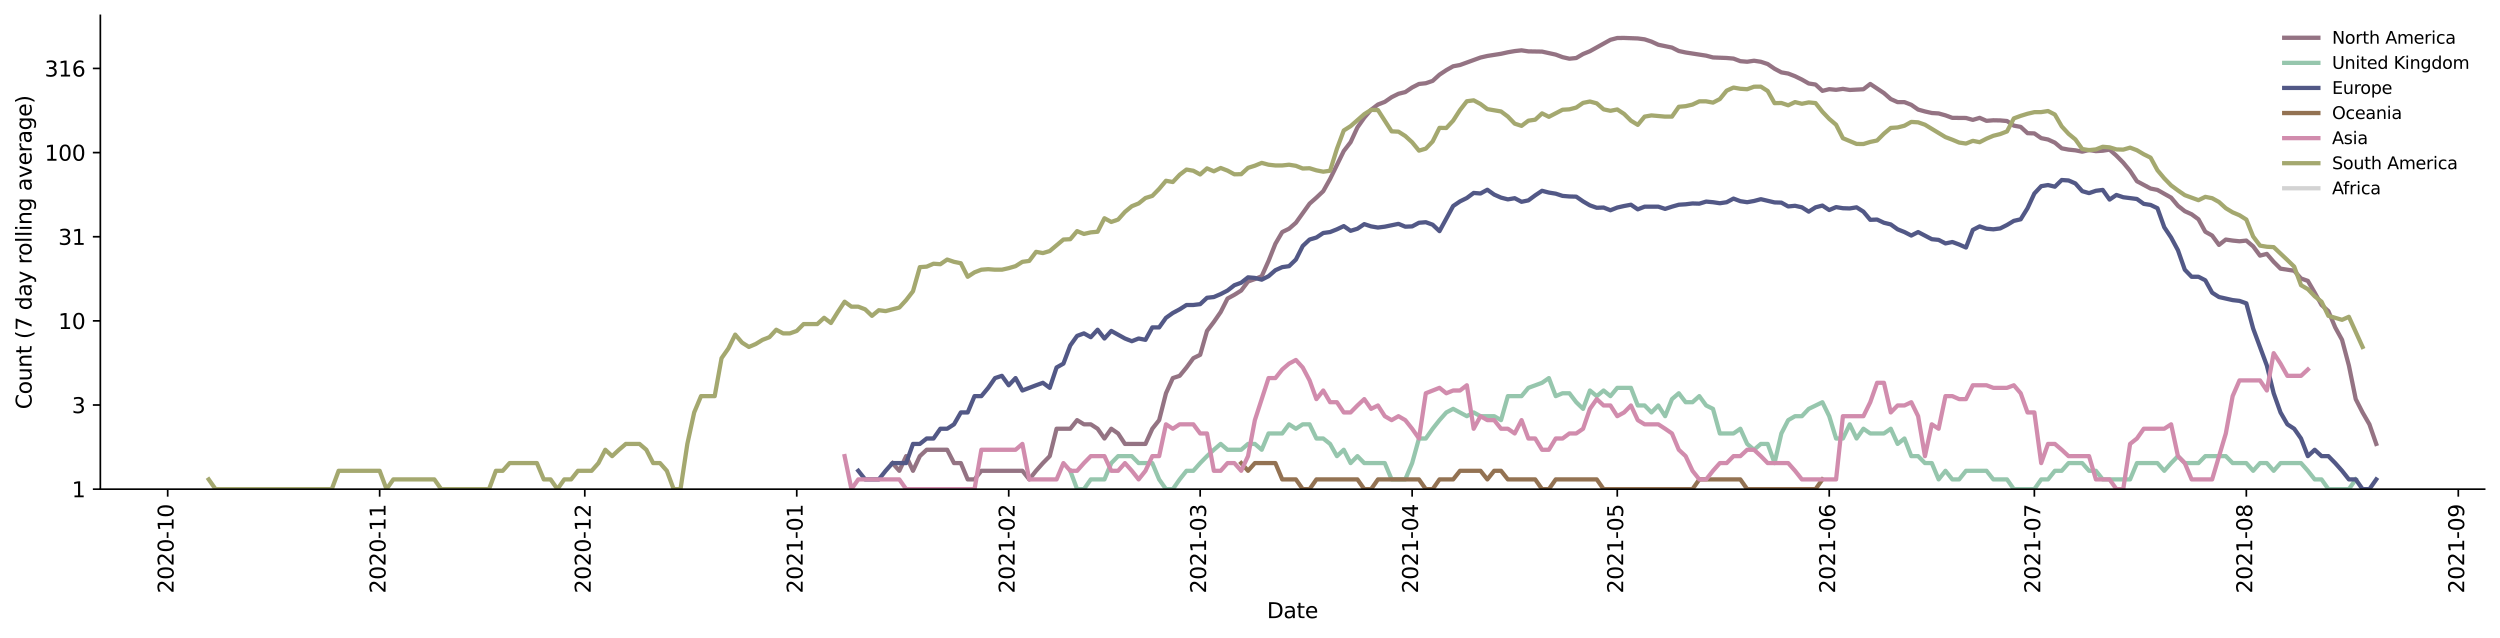 <?xml version="1.0" encoding="utf-8" standalone="no"?>
<!DOCTYPE svg PUBLIC "-//W3C//DTD SVG 1.1//EN"
  "http://www.w3.org/Graphics/SVG/1.1/DTD/svg11.dtd">
<svg height="298.621pt" version="1.1" viewBox="0 0 1170.166 298.621" width="1170.166pt" xmlns="http://www.w3.org/2000/svg" xmlns:xlink="http://www.w3.org/1999/xlink">
 <defs>
  <style type="text/css">*{stroke-linecap:butt;stroke-linejoin:round;}</style>
 </defs>
 <g id="figure_1">
  <g id="patch_1">
   <path d="M 0 298.621 
L 1170.166 298.621 
L 1170.166 0 
L 0 0 
z
" style="fill:#ffffff;"/>
  </g>
  <g id="axes_1">
   <g id="patch_2">
    <path d="M 46.966 228.96 
L 1162.966 228.96 
L 1162.966 7.2 
L 46.966 7.2 
z
" style="fill:#ffffff;"/>
   </g>
   <g id="matplotlib.axis_1">
    <g id="xtick_1">
     <g id="line2d_1">
      <defs>
       <path d="M 0 0 
L 0 3.5 
" id="m8dbf4f4d2e" style="stroke:#000000;stroke-width:0.8;"/>
      </defs>
      <g>
       <use style="stroke:#000000;stroke-width:0.8;" x="78.49" xlink:href="#m8dbf4f4d2e" y="228.96"/>
      </g>
     </g>
     <g id="text_1">
      <!-- 2020-10 -->
      <g transform="translate(81.25 277.743)rotate(-90)scale(0.1 -0.1)">
       <defs>
        <path d="M 1228 531 
L 3431 531 
L 3431 0 
L 469 0 
L 469 531 
Q 828 903 1448 1529 
Q 2069 2156 2228 2338 
Q 2531 2678 2651 2914 
Q 2772 3150 2772 3378 
Q 2772 3750 2511 3984 
Q 2250 4219 1831 4219 
Q 1534 4219 1204 4116 
Q 875 4013 500 3803 
L 500 4441 
Q 881 4594 1212 4672 
Q 1544 4750 1819 4750 
Q 2544 4750 2975 4387 
Q 3406 4025 3406 3419 
Q 3406 3131 3298 2873 
Q 3191 2616 2906 2266 
Q 2828 2175 2409 1742 
Q 1991 1309 1228 531 
z
" id="DejaVuSans-32" transform="scale(0.016)"/>
        <path d="M 2034 4250 
Q 1547 4250 1301 3770 
Q 1056 3291 1056 2328 
Q 1056 1369 1301 889 
Q 1547 409 2034 409 
Q 2525 409 2770 889 
Q 3016 1369 3016 2328 
Q 3016 3291 2770 3770 
Q 2525 4250 2034 4250 
z
M 2034 4750 
Q 2819 4750 3233 4129 
Q 3647 3509 3647 2328 
Q 3647 1150 3233 529 
Q 2819 -91 2034 -91 
Q 1250 -91 836 529 
Q 422 1150 422 2328 
Q 422 3509 836 4129 
Q 1250 4750 2034 4750 
z
" id="DejaVuSans-30" transform="scale(0.016)"/>
        <path d="M 313 2009 
L 1997 2009 
L 1997 1497 
L 313 1497 
L 313 2009 
z
" id="DejaVuSans-2d" transform="scale(0.016)"/>
        <path d="M 794 531 
L 1825 531 
L 1825 4091 
L 703 3866 
L 703 4441 
L 1819 4666 
L 2450 4666 
L 2450 531 
L 3481 531 
L 3481 0 
L 794 0 
L 794 531 
z
" id="DejaVuSans-31" transform="scale(0.016)"/>
       </defs>
       <use xlink:href="#DejaVuSans-32"/>
       <use x="63.623" xlink:href="#DejaVuSans-30"/>
       <use x="127.246" xlink:href="#DejaVuSans-32"/>
       <use x="190.869" xlink:href="#DejaVuSans-30"/>
       <use x="254.492" xlink:href="#DejaVuSans-2d"/>
       <use x="290.576" xlink:href="#DejaVuSans-31"/>
       <use x="354.199" xlink:href="#DejaVuSans-30"/>
      </g>
     </g>
    </g>
    <g id="xtick_2">
     <g id="line2d_2">
      <g>
       <use style="stroke:#000000;stroke-width:0.8;" x="177.704" xlink:href="#m8dbf4f4d2e" y="228.96"/>
      </g>
     </g>
     <g id="text_2">
      <!-- 2020-11 -->
      <g transform="translate(180.464 277.743)rotate(-90)scale(0.1 -0.1)">
       <use xlink:href="#DejaVuSans-32"/>
       <use x="63.623" xlink:href="#DejaVuSans-30"/>
       <use x="127.246" xlink:href="#DejaVuSans-32"/>
       <use x="190.869" xlink:href="#DejaVuSans-30"/>
       <use x="254.492" xlink:href="#DejaVuSans-2d"/>
       <use x="290.576" xlink:href="#DejaVuSans-31"/>
       <use x="354.199" xlink:href="#DejaVuSans-31"/>
      </g>
     </g>
    </g>
    <g id="xtick_3">
     <g id="line2d_3">
      <g>
       <use style="stroke:#000000;stroke-width:0.8;" x="273.718" xlink:href="#m8dbf4f4d2e" y="228.96"/>
      </g>
     </g>
     <g id="text_3">
      <!-- 2020-12 -->
      <g transform="translate(276.478 277.743)rotate(-90)scale(0.1 -0.1)">
       <use xlink:href="#DejaVuSans-32"/>
       <use x="63.623" xlink:href="#DejaVuSans-30"/>
       <use x="127.246" xlink:href="#DejaVuSans-32"/>
       <use x="190.869" xlink:href="#DejaVuSans-30"/>
       <use x="254.492" xlink:href="#DejaVuSans-2d"/>
       <use x="290.576" xlink:href="#DejaVuSans-31"/>
       <use x="354.199" xlink:href="#DejaVuSans-32"/>
      </g>
     </g>
    </g>
    <g id="xtick_4">
     <g id="line2d_4">
      <g>
       <use style="stroke:#000000;stroke-width:0.8;" x="372.932" xlink:href="#m8dbf4f4d2e" y="228.96"/>
      </g>
     </g>
     <g id="text_4">
      <!-- 2021-01 -->
      <g transform="translate(375.692 277.743)rotate(-90)scale(0.1 -0.1)">
       <use xlink:href="#DejaVuSans-32"/>
       <use x="63.623" xlink:href="#DejaVuSans-30"/>
       <use x="127.246" xlink:href="#DejaVuSans-32"/>
       <use x="190.869" xlink:href="#DejaVuSans-31"/>
       <use x="254.492" xlink:href="#DejaVuSans-2d"/>
       <use x="290.576" xlink:href="#DejaVuSans-30"/>
       <use x="354.199" xlink:href="#DejaVuSans-31"/>
      </g>
     </g>
    </g>
    <g id="xtick_5">
     <g id="line2d_5">
      <g>
       <use style="stroke:#000000;stroke-width:0.8;" x="472.147" xlink:href="#m8dbf4f4d2e" y="228.96"/>
      </g>
     </g>
     <g id="text_5">
      <!-- 2021-02 -->
      <g transform="translate(474.906 277.743)rotate(-90)scale(0.1 -0.1)">
       <use xlink:href="#DejaVuSans-32"/>
       <use x="63.623" xlink:href="#DejaVuSans-30"/>
       <use x="127.246" xlink:href="#DejaVuSans-32"/>
       <use x="190.869" xlink:href="#DejaVuSans-31"/>
       <use x="254.492" xlink:href="#DejaVuSans-2d"/>
       <use x="290.576" xlink:href="#DejaVuSans-30"/>
       <use x="354.199" xlink:href="#DejaVuSans-32"/>
      </g>
     </g>
    </g>
    <g id="xtick_6">
     <g id="line2d_6">
      <g>
       <use style="stroke:#000000;stroke-width:0.8;" x="561.759" xlink:href="#m8dbf4f4d2e" y="228.96"/>
      </g>
     </g>
     <g id="text_6">
      <!-- 2021-03 -->
      <g transform="translate(564.519 277.743)rotate(-90)scale(0.1 -0.1)">
       <defs>
        <path d="M 2597 2516 
Q 3050 2419 3304 2112 
Q 3559 1806 3559 1356 
Q 3559 666 3084 287 
Q 2609 -91 1734 -91 
Q 1441 -91 1130 -33 
Q 819 25 488 141 
L 488 750 
Q 750 597 1062 519 
Q 1375 441 1716 441 
Q 2309 441 2620 675 
Q 2931 909 2931 1356 
Q 2931 1769 2642 2001 
Q 2353 2234 1838 2234 
L 1294 2234 
L 1294 2753 
L 1863 2753 
Q 2328 2753 2575 2939 
Q 2822 3125 2822 3475 
Q 2822 3834 2567 4026 
Q 2313 4219 1838 4219 
Q 1578 4219 1281 4162 
Q 984 4106 628 3988 
L 628 4550 
Q 988 4650 1302 4700 
Q 1616 4750 1894 4750 
Q 2613 4750 3031 4423 
Q 3450 4097 3450 3541 
Q 3450 3153 3228 2886 
Q 3006 2619 2597 2516 
z
" id="DejaVuSans-33" transform="scale(0.016)"/>
       </defs>
       <use xlink:href="#DejaVuSans-32"/>
       <use x="63.623" xlink:href="#DejaVuSans-30"/>
       <use x="127.246" xlink:href="#DejaVuSans-32"/>
       <use x="190.869" xlink:href="#DejaVuSans-31"/>
       <use x="254.492" xlink:href="#DejaVuSans-2d"/>
       <use x="290.576" xlink:href="#DejaVuSans-30"/>
       <use x="354.199" xlink:href="#DejaVuSans-33"/>
      </g>
     </g>
    </g>
    <g id="xtick_7">
     <g id="line2d_7">
      <g>
       <use style="stroke:#000000;stroke-width:0.8;" x="660.974" xlink:href="#m8dbf4f4d2e" y="228.96"/>
      </g>
     </g>
     <g id="text_7">
      <!-- 2021-04 -->
      <g transform="translate(663.733 277.743)rotate(-90)scale(0.1 -0.1)">
       <defs>
        <path d="M 2419 4116 
L 825 1625 
L 2419 1625 
L 2419 4116 
z
M 2253 4666 
L 3047 4666 
L 3047 1625 
L 3713 1625 
L 3713 1100 
L 3047 1100 
L 3047 0 
L 2419 0 
L 2419 1100 
L 313 1100 
L 313 1709 
L 2253 4666 
z
" id="DejaVuSans-34" transform="scale(0.016)"/>
       </defs>
       <use xlink:href="#DejaVuSans-32"/>
       <use x="63.623" xlink:href="#DejaVuSans-30"/>
       <use x="127.246" xlink:href="#DejaVuSans-32"/>
       <use x="190.869" xlink:href="#DejaVuSans-31"/>
       <use x="254.492" xlink:href="#DejaVuSans-2d"/>
       <use x="290.576" xlink:href="#DejaVuSans-30"/>
       <use x="354.199" xlink:href="#DejaVuSans-34"/>
      </g>
     </g>
    </g>
    <g id="xtick_8">
     <g id="line2d_8">
      <g>
       <use style="stroke:#000000;stroke-width:0.8;" x="756.987" xlink:href="#m8dbf4f4d2e" y="228.96"/>
      </g>
     </g>
     <g id="text_8">
      <!-- 2021-05 -->
      <g transform="translate(759.747 277.743)rotate(-90)scale(0.1 -0.1)">
       <defs>
        <path d="M 691 4666 
L 3169 4666 
L 3169 4134 
L 1269 4134 
L 1269 2991 
Q 1406 3038 1543 3061 
Q 1681 3084 1819 3084 
Q 2600 3084 3056 2656 
Q 3513 2228 3513 1497 
Q 3513 744 3044 326 
Q 2575 -91 1722 -91 
Q 1428 -91 1123 -41 
Q 819 9 494 109 
L 494 744 
Q 775 591 1075 516 
Q 1375 441 1709 441 
Q 2250 441 2565 725 
Q 2881 1009 2881 1497 
Q 2881 1984 2565 2268 
Q 2250 2553 1709 2553 
Q 1456 2553 1204 2497 
Q 953 2441 691 2322 
L 691 4666 
z
" id="DejaVuSans-35" transform="scale(0.016)"/>
       </defs>
       <use xlink:href="#DejaVuSans-32"/>
       <use x="63.623" xlink:href="#DejaVuSans-30"/>
       <use x="127.246" xlink:href="#DejaVuSans-32"/>
       <use x="190.869" xlink:href="#DejaVuSans-31"/>
       <use x="254.492" xlink:href="#DejaVuSans-2d"/>
       <use x="290.576" xlink:href="#DejaVuSans-30"/>
       <use x="354.199" xlink:href="#DejaVuSans-35"/>
      </g>
     </g>
    </g>
    <g id="xtick_9">
     <g id="line2d_9">
      <g>
       <use style="stroke:#000000;stroke-width:0.8;" x="856.202" xlink:href="#m8dbf4f4d2e" y="228.96"/>
      </g>
     </g>
     <g id="text_9">
      <!-- 2021-06 -->
      <g transform="translate(858.961 277.743)rotate(-90)scale(0.1 -0.1)">
       <defs>
        <path d="M 2113 2584 
Q 1688 2584 1439 2293 
Q 1191 2003 1191 1497 
Q 1191 994 1439 701 
Q 1688 409 2113 409 
Q 2538 409 2786 701 
Q 3034 994 3034 1497 
Q 3034 2003 2786 2293 
Q 2538 2584 2113 2584 
z
M 3366 4563 
L 3366 3988 
Q 3128 4100 2886 4159 
Q 2644 4219 2406 4219 
Q 1781 4219 1451 3797 
Q 1122 3375 1075 2522 
Q 1259 2794 1537 2939 
Q 1816 3084 2150 3084 
Q 2853 3084 3261 2657 
Q 3669 2231 3669 1497 
Q 3669 778 3244 343 
Q 2819 -91 2113 -91 
Q 1303 -91 875 529 
Q 447 1150 447 2328 
Q 447 3434 972 4092 
Q 1497 4750 2381 4750 
Q 2619 4750 2861 4703 
Q 3103 4656 3366 4563 
z
" id="DejaVuSans-36" transform="scale(0.016)"/>
       </defs>
       <use xlink:href="#DejaVuSans-32"/>
       <use x="63.623" xlink:href="#DejaVuSans-30"/>
       <use x="127.246" xlink:href="#DejaVuSans-32"/>
       <use x="190.869" xlink:href="#DejaVuSans-31"/>
       <use x="254.492" xlink:href="#DejaVuSans-2d"/>
       <use x="290.576" xlink:href="#DejaVuSans-30"/>
       <use x="354.199" xlink:href="#DejaVuSans-36"/>
      </g>
     </g>
    </g>
    <g id="xtick_10">
     <g id="line2d_10">
      <g>
       <use style="stroke:#000000;stroke-width:0.8;" x="952.215" xlink:href="#m8dbf4f4d2e" y="228.96"/>
      </g>
     </g>
     <g id="text_10">
      <!-- 2021-07 -->
      <g transform="translate(954.975 277.743)rotate(-90)scale(0.1 -0.1)">
       <defs>
        <path d="M 525 4666 
L 3525 4666 
L 3525 4397 
L 1831 0 
L 1172 0 
L 2766 4134 
L 525 4134 
L 525 4666 
z
" id="DejaVuSans-37" transform="scale(0.016)"/>
       </defs>
       <use xlink:href="#DejaVuSans-32"/>
       <use x="63.623" xlink:href="#DejaVuSans-30"/>
       <use x="127.246" xlink:href="#DejaVuSans-32"/>
       <use x="190.869" xlink:href="#DejaVuSans-31"/>
       <use x="254.492" xlink:href="#DejaVuSans-2d"/>
       <use x="290.576" xlink:href="#DejaVuSans-30"/>
       <use x="354.199" xlink:href="#DejaVuSans-37"/>
      </g>
     </g>
    </g>
    <g id="xtick_11">
     <g id="line2d_11">
      <g>
       <use style="stroke:#000000;stroke-width:0.8;" x="1051.43" xlink:href="#m8dbf4f4d2e" y="228.96"/>
      </g>
     </g>
     <g id="text_11">
      <!-- 2021-08 -->
      <g transform="translate(1054.189 277.743)rotate(-90)scale(0.1 -0.1)">
       <defs>
        <path d="M 2034 2216 
Q 1584 2216 1326 1975 
Q 1069 1734 1069 1313 
Q 1069 891 1326 650 
Q 1584 409 2034 409 
Q 2484 409 2743 651 
Q 3003 894 3003 1313 
Q 3003 1734 2745 1975 
Q 2488 2216 2034 2216 
z
M 1403 2484 
Q 997 2584 770 2862 
Q 544 3141 544 3541 
Q 544 4100 942 4425 
Q 1341 4750 2034 4750 
Q 2731 4750 3128 4425 
Q 3525 4100 3525 3541 
Q 3525 3141 3298 2862 
Q 3072 2584 2669 2484 
Q 3125 2378 3379 2068 
Q 3634 1759 3634 1313 
Q 3634 634 3220 271 
Q 2806 -91 2034 -91 
Q 1263 -91 848 271 
Q 434 634 434 1313 
Q 434 1759 690 2068 
Q 947 2378 1403 2484 
z
M 1172 3481 
Q 1172 3119 1398 2916 
Q 1625 2713 2034 2713 
Q 2441 2713 2670 2916 
Q 2900 3119 2900 3481 
Q 2900 3844 2670 4047 
Q 2441 4250 2034 4250 
Q 1625 4250 1398 4047 
Q 1172 3844 1172 3481 
z
" id="DejaVuSans-38" transform="scale(0.016)"/>
       </defs>
       <use xlink:href="#DejaVuSans-32"/>
       <use x="63.623" xlink:href="#DejaVuSans-30"/>
       <use x="127.246" xlink:href="#DejaVuSans-32"/>
       <use x="190.869" xlink:href="#DejaVuSans-31"/>
       <use x="254.492" xlink:href="#DejaVuSans-2d"/>
       <use x="290.576" xlink:href="#DejaVuSans-30"/>
       <use x="354.199" xlink:href="#DejaVuSans-38"/>
      </g>
     </g>
    </g>
    <g id="xtick_12">
     <g id="line2d_12">
      <g>
       <use style="stroke:#000000;stroke-width:0.8;" x="1150.644" xlink:href="#m8dbf4f4d2e" y="228.96"/>
      </g>
     </g>
     <g id="text_12">
      <!-- 2021-09 -->
      <g transform="translate(1153.403 277.743)rotate(-90)scale(0.1 -0.1)">
       <defs>
        <path d="M 703 97 
L 703 672 
Q 941 559 1184 500 
Q 1428 441 1663 441 
Q 2288 441 2617 861 
Q 2947 1281 2994 2138 
Q 2813 1869 2534 1725 
Q 2256 1581 1919 1581 
Q 1219 1581 811 2004 
Q 403 2428 403 3163 
Q 403 3881 828 4315 
Q 1253 4750 1959 4750 
Q 2769 4750 3195 4129 
Q 3622 3509 3622 2328 
Q 3622 1225 3098 567 
Q 2575 -91 1691 -91 
Q 1453 -91 1209 -44 
Q 966 3 703 97 
z
M 1959 2075 
Q 2384 2075 2632 2365 
Q 2881 2656 2881 3163 
Q 2881 3666 2632 3958 
Q 2384 4250 1959 4250 
Q 1534 4250 1286 3958 
Q 1038 3666 1038 3163 
Q 1038 2656 1286 2365 
Q 1534 2075 1959 2075 
z
" id="DejaVuSans-39" transform="scale(0.016)"/>
       </defs>
       <use xlink:href="#DejaVuSans-32"/>
       <use x="63.623" xlink:href="#DejaVuSans-30"/>
       <use x="127.246" xlink:href="#DejaVuSans-32"/>
       <use x="190.869" xlink:href="#DejaVuSans-31"/>
       <use x="254.492" xlink:href="#DejaVuSans-2d"/>
       <use x="290.576" xlink:href="#DejaVuSans-30"/>
       <use x="354.199" xlink:href="#DejaVuSans-39"/>
      </g>
     </g>
    </g>
    <g id="text_13">
     <!-- Date -->
     <g transform="translate(593.015 289.341)scale(0.1 -0.1)">
      <defs>
       <path d="M 1259 4147 
L 1259 519 
L 2022 519 
Q 2988 519 3436 956 
Q 3884 1394 3884 2338 
Q 3884 3275 3436 3711 
Q 2988 4147 2022 4147 
L 1259 4147 
z
M 628 4666 
L 1925 4666 
Q 3281 4666 3915 4102 
Q 4550 3538 4550 2338 
Q 4550 1131 3912 565 
Q 3275 0 1925 0 
L 628 0 
L 628 4666 
z
" id="DejaVuSans-44" transform="scale(0.016)"/>
       <path d="M 2194 1759 
Q 1497 1759 1228 1600 
Q 959 1441 959 1056 
Q 959 750 1161 570 
Q 1363 391 1709 391 
Q 2188 391 2477 730 
Q 2766 1069 2766 1631 
L 2766 1759 
L 2194 1759 
z
M 3341 1997 
L 3341 0 
L 2766 0 
L 2766 531 
Q 2569 213 2275 61 
Q 1981 -91 1556 -91 
Q 1019 -91 701 211 
Q 384 513 384 1019 
Q 384 1609 779 1909 
Q 1175 2209 1959 2209 
L 2766 2209 
L 2766 2266 
Q 2766 2663 2505 2880 
Q 2244 3097 1772 3097 
Q 1472 3097 1187 3025 
Q 903 2953 641 2809 
L 641 3341 
Q 956 3463 1253 3523 
Q 1550 3584 1831 3584 
Q 2591 3584 2966 3190 
Q 3341 2797 3341 1997 
z
" id="DejaVuSans-61" transform="scale(0.016)"/>
       <path d="M 1172 4494 
L 1172 3500 
L 2356 3500 
L 2356 3053 
L 1172 3053 
L 1172 1153 
Q 1172 725 1289 603 
Q 1406 481 1766 481 
L 2356 481 
L 2356 0 
L 1766 0 
Q 1100 0 847 248 
Q 594 497 594 1153 
L 594 3053 
L 172 3053 
L 172 3500 
L 594 3500 
L 594 4494 
L 1172 4494 
z
" id="DejaVuSans-74" transform="scale(0.016)"/>
       <path d="M 3597 1894 
L 3597 1613 
L 953 1613 
Q 991 1019 1311 708 
Q 1631 397 2203 397 
Q 2534 397 2845 478 
Q 3156 559 3463 722 
L 3463 178 
Q 3153 47 2828 -22 
Q 2503 -91 2169 -91 
Q 1331 -91 842 396 
Q 353 884 353 1716 
Q 353 2575 817 3079 
Q 1281 3584 2069 3584 
Q 2775 3584 3186 3129 
Q 3597 2675 3597 1894 
z
M 3022 2063 
Q 3016 2534 2758 2815 
Q 2500 3097 2075 3097 
Q 1594 3097 1305 2825 
Q 1016 2553 972 2059 
L 3022 2063 
z
" id="DejaVuSans-65" transform="scale(0.016)"/>
      </defs>
      <use xlink:href="#DejaVuSans-44"/>
      <use x="77.002" xlink:href="#DejaVuSans-61"/>
      <use x="138.281" xlink:href="#DejaVuSans-74"/>
      <use x="177.49" xlink:href="#DejaVuSans-65"/>
     </g>
    </g>
   </g>
   <g id="matplotlib.axis_2">
    <g id="ytick_1">
     <g id="line2d_13">
      <defs>
       <path d="M 0 0 
L -3.5 0 
" id="m0523bec6e4" style="stroke:#000000;stroke-width:0.8;"/>
      </defs>
      <g>
       <use style="stroke:#000000;stroke-width:0.8;" x="46.966" xlink:href="#m0523bec6e4" y="228.96"/>
      </g>
     </g>
     <g id="text_14">
      <!-- 1 -->
      <g transform="translate(33.603 232.759)scale(0.1 -0.1)">
       <use xlink:href="#DejaVuSans-31"/>
      </g>
     </g>
    </g>
    <g id="ytick_2">
     <g id="line2d_14">
      <g>
       <use style="stroke:#000000;stroke-width:0.8;" x="46.966" xlink:href="#m0523bec6e4" y="189.575"/>
      </g>
     </g>
     <g id="text_15">
      <!-- 3 -->
      <g transform="translate(33.603 193.374)scale(0.1 -0.1)">
       <use xlink:href="#DejaVuSans-33"/>
      </g>
     </g>
    </g>
    <g id="ytick_3">
     <g id="line2d_15">
      <g>
       <use style="stroke:#000000;stroke-width:0.8;" x="46.966" xlink:href="#m0523bec6e4" y="150.191"/>
      </g>
     </g>
     <g id="text_16">
      <!-- 10 -->
      <g transform="translate(27.241 153.99)scale(0.1 -0.1)">
       <use xlink:href="#DejaVuSans-31"/>
       <use x="63.623" xlink:href="#DejaVuSans-30"/>
      </g>
     </g>
    </g>
    <g id="ytick_4">
     <g id="line2d_16">
      <g>
       <use style="stroke:#000000;stroke-width:0.8;" x="46.966" xlink:href="#m0523bec6e4" y="110.806"/>
      </g>
     </g>
     <g id="text_17">
      <!-- 31 -->
      <g transform="translate(27.241 114.605)scale(0.1 -0.1)">
       <use xlink:href="#DejaVuSans-33"/>
       <use x="63.623" xlink:href="#DejaVuSans-31"/>
      </g>
     </g>
    </g>
    <g id="ytick_5">
     <g id="line2d_17">
      <g>
       <use style="stroke:#000000;stroke-width:0.8;" x="46.966" xlink:href="#m0523bec6e4" y="71.421"/>
      </g>
     </g>
     <g id="text_18">
      <!-- 100 -->
      <g transform="translate(20.878 75.22)scale(0.1 -0.1)">
       <use xlink:href="#DejaVuSans-31"/>
       <use x="63.623" xlink:href="#DejaVuSans-30"/>
       <use x="127.246" xlink:href="#DejaVuSans-30"/>
      </g>
     </g>
    </g>
    <g id="ytick_6">
     <g id="line2d_18">
      <g>
       <use style="stroke:#000000;stroke-width:0.8;" x="46.966" xlink:href="#m0523bec6e4" y="32.036"/>
      </g>
     </g>
     <g id="text_19">
      <!-- 316 -->
      <g transform="translate(20.878 35.835)scale(0.1 -0.1)">
       <use xlink:href="#DejaVuSans-33"/>
       <use x="63.623" xlink:href="#DejaVuSans-31"/>
       <use x="127.246" xlink:href="#DejaVuSans-36"/>
      </g>
     </g>
    </g>
    <g id="text_20">
     <!-- Count (7 day rolling average) -->
     <g transform="translate(14.798 191.548)rotate(-90)scale(0.1 -0.1)">
      <defs>
       <path d="M 4122 4306 
L 4122 3641 
Q 3803 3938 3442 4084 
Q 3081 4231 2675 4231 
Q 1875 4231 1450 3742 
Q 1025 3253 1025 2328 
Q 1025 1406 1450 917 
Q 1875 428 2675 428 
Q 3081 428 3442 575 
Q 3803 722 4122 1019 
L 4122 359 
Q 3791 134 3420 21 
Q 3050 -91 2638 -91 
Q 1578 -91 968 557 
Q 359 1206 359 2328 
Q 359 3453 968 4101 
Q 1578 4750 2638 4750 
Q 3056 4750 3426 4639 
Q 3797 4528 4122 4306 
z
" id="DejaVuSans-43" transform="scale(0.016)"/>
       <path d="M 1959 3097 
Q 1497 3097 1228 2736 
Q 959 2375 959 1747 
Q 959 1119 1226 758 
Q 1494 397 1959 397 
Q 2419 397 2687 759 
Q 2956 1122 2956 1747 
Q 2956 2369 2687 2733 
Q 2419 3097 1959 3097 
z
M 1959 3584 
Q 2709 3584 3137 3096 
Q 3566 2609 3566 1747 
Q 3566 888 3137 398 
Q 2709 -91 1959 -91 
Q 1206 -91 779 398 
Q 353 888 353 1747 
Q 353 2609 779 3096 
Q 1206 3584 1959 3584 
z
" id="DejaVuSans-6f" transform="scale(0.016)"/>
       <path d="M 544 1381 
L 544 3500 
L 1119 3500 
L 1119 1403 
Q 1119 906 1312 657 
Q 1506 409 1894 409 
Q 2359 409 2629 706 
Q 2900 1003 2900 1516 
L 2900 3500 
L 3475 3500 
L 3475 0 
L 2900 0 
L 2900 538 
Q 2691 219 2414 64 
Q 2138 -91 1772 -91 
Q 1169 -91 856 284 
Q 544 659 544 1381 
z
M 1991 3584 
L 1991 3584 
z
" id="DejaVuSans-75" transform="scale(0.016)"/>
       <path d="M 3513 2113 
L 3513 0 
L 2938 0 
L 2938 2094 
Q 2938 2591 2744 2837 
Q 2550 3084 2163 3084 
Q 1697 3084 1428 2787 
Q 1159 2491 1159 1978 
L 1159 0 
L 581 0 
L 581 3500 
L 1159 3500 
L 1159 2956 
Q 1366 3272 1645 3428 
Q 1925 3584 2291 3584 
Q 2894 3584 3203 3211 
Q 3513 2838 3513 2113 
z
" id="DejaVuSans-6e" transform="scale(0.016)"/>
       <path id="DejaVuSans-20" transform="scale(0.016)"/>
       <path d="M 1984 4856 
Q 1566 4138 1362 3434 
Q 1159 2731 1159 2009 
Q 1159 1288 1364 580 
Q 1569 -128 1984 -844 
L 1484 -844 
Q 1016 -109 783 600 
Q 550 1309 550 2009 
Q 550 2706 781 3412 
Q 1013 4119 1484 4856 
L 1984 4856 
z
" id="DejaVuSans-28" transform="scale(0.016)"/>
       <path d="M 2906 2969 
L 2906 4863 
L 3481 4863 
L 3481 0 
L 2906 0 
L 2906 525 
Q 2725 213 2448 61 
Q 2172 -91 1784 -91 
Q 1150 -91 751 415 
Q 353 922 353 1747 
Q 353 2572 751 3078 
Q 1150 3584 1784 3584 
Q 2172 3584 2448 3432 
Q 2725 3281 2906 2969 
z
M 947 1747 
Q 947 1113 1208 752 
Q 1469 391 1925 391 
Q 2381 391 2643 752 
Q 2906 1113 2906 1747 
Q 2906 2381 2643 2742 
Q 2381 3103 1925 3103 
Q 1469 3103 1208 2742 
Q 947 2381 947 1747 
z
" id="DejaVuSans-64" transform="scale(0.016)"/>
       <path d="M 2059 -325 
Q 1816 -950 1584 -1140 
Q 1353 -1331 966 -1331 
L 506 -1331 
L 506 -850 
L 844 -850 
Q 1081 -850 1212 -737 
Q 1344 -625 1503 -206 
L 1606 56 
L 191 3500 
L 800 3500 
L 1894 763 
L 2988 3500 
L 3597 3500 
L 2059 -325 
z
" id="DejaVuSans-79" transform="scale(0.016)"/>
       <path d="M 2631 2963 
Q 2534 3019 2420 3045 
Q 2306 3072 2169 3072 
Q 1681 3072 1420 2755 
Q 1159 2438 1159 1844 
L 1159 0 
L 581 0 
L 581 3500 
L 1159 3500 
L 1159 2956 
Q 1341 3275 1631 3429 
Q 1922 3584 2338 3584 
Q 2397 3584 2469 3576 
Q 2541 3569 2628 3553 
L 2631 2963 
z
" id="DejaVuSans-72" transform="scale(0.016)"/>
       <path d="M 603 4863 
L 1178 4863 
L 1178 0 
L 603 0 
L 603 4863 
z
" id="DejaVuSans-6c" transform="scale(0.016)"/>
       <path d="M 603 3500 
L 1178 3500 
L 1178 0 
L 603 0 
L 603 3500 
z
M 603 4863 
L 1178 4863 
L 1178 4134 
L 603 4134 
L 603 4863 
z
" id="DejaVuSans-69" transform="scale(0.016)"/>
       <path d="M 2906 1791 
Q 2906 2416 2648 2759 
Q 2391 3103 1925 3103 
Q 1463 3103 1205 2759 
Q 947 2416 947 1791 
Q 947 1169 1205 825 
Q 1463 481 1925 481 
Q 2391 481 2648 825 
Q 2906 1169 2906 1791 
z
M 3481 434 
Q 3481 -459 3084 -895 
Q 2688 -1331 1869 -1331 
Q 1566 -1331 1297 -1286 
Q 1028 -1241 775 -1147 
L 775 -588 
Q 1028 -725 1275 -790 
Q 1522 -856 1778 -856 
Q 2344 -856 2625 -561 
Q 2906 -266 2906 331 
L 2906 616 
Q 2728 306 2450 153 
Q 2172 0 1784 0 
Q 1141 0 747 490 
Q 353 981 353 1791 
Q 353 2603 747 3093 
Q 1141 3584 1784 3584 
Q 2172 3584 2450 3431 
Q 2728 3278 2906 2969 
L 2906 3500 
L 3481 3500 
L 3481 434 
z
" id="DejaVuSans-67" transform="scale(0.016)"/>
       <path d="M 191 3500 
L 800 3500 
L 1894 563 
L 2988 3500 
L 3597 3500 
L 2284 0 
L 1503 0 
L 191 3500 
z
" id="DejaVuSans-76" transform="scale(0.016)"/>
       <path d="M 513 4856 
L 1013 4856 
Q 1481 4119 1714 3412 
Q 1947 2706 1947 2009 
Q 1947 1309 1714 600 
Q 1481 -109 1013 -844 
L 513 -844 
Q 928 -128 1133 580 
Q 1338 1288 1338 2009 
Q 1338 2731 1133 3434 
Q 928 4138 513 4856 
z
" id="DejaVuSans-29" transform="scale(0.016)"/>
      </defs>
      <use xlink:href="#DejaVuSans-43"/>
      <use x="69.824" xlink:href="#DejaVuSans-6f"/>
      <use x="131.006" xlink:href="#DejaVuSans-75"/>
      <use x="194.385" xlink:href="#DejaVuSans-6e"/>
      <use x="257.764" xlink:href="#DejaVuSans-74"/>
      <use x="296.973" xlink:href="#DejaVuSans-20"/>
      <use x="328.76" xlink:href="#DejaVuSans-28"/>
      <use x="367.773" xlink:href="#DejaVuSans-37"/>
      <use x="431.396" xlink:href="#DejaVuSans-20"/>
      <use x="463.184" xlink:href="#DejaVuSans-64"/>
      <use x="526.66" xlink:href="#DejaVuSans-61"/>
      <use x="587.939" xlink:href="#DejaVuSans-79"/>
      <use x="647.119" xlink:href="#DejaVuSans-20"/>
      <use x="678.906" xlink:href="#DejaVuSans-72"/>
      <use x="717.77" xlink:href="#DejaVuSans-6f"/>
      <use x="778.951" xlink:href="#DejaVuSans-6c"/>
      <use x="806.734" xlink:href="#DejaVuSans-6c"/>
      <use x="834.518" xlink:href="#DejaVuSans-69"/>
      <use x="862.301" xlink:href="#DejaVuSans-6e"/>
      <use x="925.68" xlink:href="#DejaVuSans-67"/>
      <use x="989.156" xlink:href="#DejaVuSans-20"/>
      <use x="1020.943" xlink:href="#DejaVuSans-61"/>
      <use x="1082.223" xlink:href="#DejaVuSans-76"/>
      <use x="1141.402" xlink:href="#DejaVuSans-65"/>
      <use x="1202.926" xlink:href="#DejaVuSans-72"/>
      <use x="1244.039" xlink:href="#DejaVuSans-61"/>
      <use x="1305.318" xlink:href="#DejaVuSans-67"/>
      <use x="1368.795" xlink:href="#DejaVuSans-65"/>
      <use x="1430.318" xlink:href="#DejaVuSans-29"/>
     </g>
    </g>
   </g>
   <g id="line2d_19">
    <path clip-path="url(#pece86435f6)" d="M 417.739 216.758 
L 420.939 220.363 
L 424.14 213.498 
L 427.34 220.363 
L 430.541 213.498 
L 433.741 210.521 
L 443.342 210.521 
L 446.543 216.758 
L 449.743 216.758 
L 452.944 224.392 
L 456.144 224.392 
L 459.345 220.363 
L 478.548 220.363 
L 481.748 224.392 
L 484.948 220.363 
L 488.149 216.758 
L 491.349 213.498 
L 494.55 200.68 
L 500.951 200.68 
L 504.151 196.651 
L 507.352 198.606 
L 510.552 198.606 
L 513.753 200.68 
L 516.953 205.248 
L 520.153 200.68 
L 523.354 202.888 
L 526.554 207.783 
L 536.156 207.783 
L 539.356 200.68 
L 542.557 196.651 
L 545.757 184.071 
L 548.958 176.968 
L 552.158 175.915 
L 555.359 172.001 
L 558.559 167.665 
L 561.759 166.074 
L 564.96 154.898 
L 568.16 150.683 
L 571.361 146.053 
L 574.561 139.744 
L 577.762 137.989 
L 580.962 135.996 
L 584.163 131.752 
L 587.363 130.63 
L 590.564 129.278 
L 593.764 122.125 
L 596.964 114.106 
L 600.165 108.615 
L 603.365 107.056 
L 606.566 104.265 
L 612.967 95.329 
L 616.167 92.5 
L 619.368 89.471 
L 622.568 83.762 
L 628.969 70.696 
L 632.17 66.555 
L 635.37 59.632 
L 638.57 55.069 
L 641.771 51.368 
L 644.971 48.928 
L 648.172 47.685 
L 651.372 45.486 
L 654.573 43.898 
L 657.773 43.098 
L 660.974 40.947 
L 664.174 39.302 
L 667.375 38.96 
L 670.575 37.862 
L 673.775 34.948 
L 676.976 32.827 
L 680.176 31.025 
L 683.377 30.43 
L 692.978 26.929 
L 696.179 26.192 
L 702.58 25.178 
L 705.78 24.465 
L 708.981 23.912 
L 712.181 23.56 
L 715.381 24.046 
L 721.782 24.156 
L 728.183 25.559 
L 731.384 26.757 
L 734.584 27.479 
L 737.785 27.156 
L 740.985 25.279 
L 744.186 23.973 
L 753.787 18.637 
L 756.987 17.791 
L 760.188 17.76 
L 766.589 17.995 
L 769.789 18.418 
L 772.99 19.472 
L 776.19 20.937 
L 782.591 22.27 
L 785.792 23.875 
L 788.992 24.564 
L 798.593 26.049 
L 801.794 26.889 
L 808.195 27.143 
L 811.395 27.425 
L 814.596 28.635 
L 817.796 28.902 
L 820.997 28.426 
L 824.197 28.916 
L 827.398 29.976 
L 830.598 32.169 
L 833.798 33.871 
L 836.999 34.43 
L 840.199 35.679 
L 843.4 37.244 
L 846.6 39.074 
L 849.801 39.571 
L 853.001 42.527 
L 856.202 41.738 
L 859.402 42.047 
L 862.603 41.594 
L 865.803 42.109 
L 872.204 41.779 
L 875.404 39.302 
L 881.805 43.571 
L 885.006 46.367 
L 888.206 47.807 
L 891.407 47.807 
L 894.607 49.055 
L 897.808 51.286 
L 901.008 52.166 
L 904.209 52.897 
L 907.409 53.097 
L 910.609 53.995 
L 913.81 55.16 
L 920.211 55.221 
L 923.411 56.115 
L 926.612 55.16 
L 929.812 56.555 
L 933.013 56.303 
L 936.213 56.366 
L 939.414 56.65 
L 942.614 58.811 
L 945.814 59.391 
L 949.015 62.333 
L 952.215 62.446 
L 955.416 64.659 
L 958.616 65.306 
L 961.817 66.768 
L 965.017 69.428 
L 968.218 70.032 
L 971.418 70.362 
L 974.619 70.984 
L 977.819 70.221 
L 981.02 70.744 
L 984.22 70.552 
L 987.42 70.032 
L 990.621 72.868 
L 993.821 76.129 
L 997.022 79.983 
L 1000.222 84.83 
L 1006.623 88.25 
L 1009.824 88.896 
L 1016.225 92.5 
L 1019.425 96.326 
L 1022.626 98.846 
L 1025.826 100.293 
L 1029.026 102.645 
L 1032.227 108.47 
L 1035.427 110.248 
L 1038.628 114.621 
L 1041.828 112.123 
L 1045.029 112.608 
L 1048.229 112.935 
L 1051.43 112.608 
L 1054.63 115.319 
L 1057.831 119.636 
L 1061.031 118.845 
L 1064.231 122.558 
L 1067.432 125.753 
L 1073.833 126.724 
L 1077.033 130.355 
L 1080.234 131.468 
L 1083.434 136.978 
L 1086.635 142.753 
L 1089.835 145.623 
L 1093.036 153.256 
L 1096.236 159.068 
L 1099.437 171.089 
L 1102.637 186.809 
L 1105.837 193.046 
L 1109.038 198.606 
L 1112.238 207.783 
L 1112.238 207.783 
" style="fill:none;stroke:#947383;stroke-linecap:square;stroke-width:2;"/>
   </g>
   <g id="line2d_20">
    <path clip-path="url(#pece86435f6)" d="M 500.951 220.363 
L 504.151 228.96 
L 507.352 228.96 
L 510.552 224.392 
L 516.953 224.392 
L 520.153 216.758 
L 523.354 213.498 
L 529.755 213.498 
L 532.955 216.758 
L 539.356 216.758 
L 542.557 224.392 
L 545.757 228.96 
L 548.958 228.96 
L 552.158 224.392 
L 555.359 220.363 
L 558.559 220.363 
L 561.759 216.758 
L 564.96 213.498 
L 568.16 210.521 
L 571.361 207.783 
L 574.561 210.521 
L 580.962 210.521 
L 584.163 207.783 
L 587.363 207.783 
L 590.564 210.521 
L 593.764 202.888 
L 600.165 202.888 
L 603.365 198.606 
L 606.566 200.68 
L 609.766 198.606 
L 612.967 198.606 
L 616.167 205.248 
L 619.368 205.248 
L 622.568 207.783 
L 625.769 213.498 
L 628.969 210.521 
L 632.17 216.758 
L 635.37 213.498 
L 638.57 216.758 
L 648.172 216.758 
L 651.372 224.392 
L 657.773 224.392 
L 660.974 216.758 
L 664.174 205.248 
L 667.375 205.248 
L 670.575 200.68 
L 673.775 196.651 
L 676.976 193.046 
L 680.176 191.377 
L 686.577 194.801 
L 689.778 193.046 
L 692.978 194.801 
L 699.379 194.801 
L 702.58 196.651 
L 705.78 185.413 
L 712.181 185.413 
L 715.381 181.536 
L 721.782 179.176 
L 724.983 176.968 
L 728.183 185.413 
L 731.384 184.071 
L 734.584 184.071 
L 737.785 188.265 
L 740.985 191.377 
L 744.186 182.78 
L 747.386 185.413 
L 750.587 182.78 
L 753.787 185.413 
L 756.987 181.536 
L 763.388 181.536 
L 766.589 189.786 
L 769.789 189.786 
L 772.99 193.046 
L 776.19 189.786 
L 779.391 194.801 
L 782.591 186.809 
L 785.792 184.071 
L 788.992 188.265 
L 792.192 188.265 
L 795.393 185.413 
L 798.593 189.786 
L 801.794 191.377 
L 804.994 202.888 
L 811.395 202.888 
L 814.596 200.68 
L 817.796 207.783 
L 820.997 210.521 
L 824.197 207.783 
L 827.398 207.783 
L 830.598 216.758 
L 833.798 202.888 
L 836.999 196.651 
L 840.199 194.801 
L 843.4 194.801 
L 846.6 191.377 
L 853.001 188.265 
L 856.202 194.801 
L 859.402 205.248 
L 862.603 205.248 
L 865.803 198.606 
L 869.003 205.248 
L 872.204 200.68 
L 875.404 202.888 
L 881.805 202.888 
L 885.006 200.68 
L 888.206 207.783 
L 891.407 205.248 
L 894.607 213.498 
L 897.808 213.498 
L 901.008 216.758 
L 904.209 216.758 
L 907.409 224.392 
L 910.609 220.363 
L 913.81 224.392 
L 917.01 224.392 
L 920.211 220.363 
L 929.812 220.363 
L 933.013 224.392 
L 939.414 224.392 
L 942.614 228.96 
L 952.215 228.96 
L 955.416 224.392 
L 958.616 224.392 
L 961.817 220.363 
L 965.017 220.363 
L 968.218 216.758 
L 974.619 216.758 
L 977.819 220.363 
L 981.02 220.363 
L 984.22 224.392 
L 997.022 224.392 
L 1000.222 216.758 
L 1009.824 216.758 
L 1013.024 220.363 
L 1016.225 216.758 
L 1019.425 213.498 
L 1022.626 216.758 
L 1029.026 216.758 
L 1032.227 213.498 
L 1041.828 213.498 
L 1045.029 216.758 
L 1051.43 216.758 
L 1054.63 220.363 
L 1057.831 216.758 
L 1061.031 216.758 
L 1064.231 220.363 
L 1067.432 216.758 
L 1077.033 216.758 
L 1080.234 220.363 
L 1083.434 224.392 
L 1086.635 224.392 
L 1089.835 228.96 
L 1099.437 228.96 
L 1102.637 224.392 
L 1102.637 224.392 
" style="fill:none;stroke:#96c6ad;stroke-linecap:square;stroke-width:2;"/>
   </g>
   <g id="line2d_21">
    <path clip-path="url(#pece86435f6)" d="M 401.736 220.363 
L 404.937 224.392 
L 411.338 224.392 
L 414.538 220.363 
L 417.739 216.758 
L 424.14 216.758 
L 427.34 207.783 
L 430.541 207.783 
L 433.741 205.248 
L 436.942 205.248 
L 440.142 200.68 
L 443.342 200.68 
L 446.543 198.606 
L 449.743 193.046 
L 452.944 193.046 
L 456.144 185.413 
L 459.345 185.413 
L 462.545 181.536 
L 465.746 176.968 
L 468.946 175.915 
L 472.147 180.336 
L 475.347 176.968 
L 478.548 182.78 
L 484.948 180.336 
L 488.149 179.176 
L 491.349 181.536 
L 494.55 172.001 
L 497.75 170.201 
L 500.951 161.701 
L 504.151 157.219 
L 507.352 156.039 
L 510.552 157.824 
L 513.753 154.342 
L 516.953 158.44 
L 520.153 154.898 
L 526.554 158.44 
L 529.755 159.708 
L 532.955 158.44 
L 536.156 159.068 
L 539.356 153.256 
L 542.557 153.256 
L 545.757 148.755 
L 548.958 146.489 
L 552.158 144.778 
L 555.359 142.753 
L 558.559 142.753 
L 561.759 142.362 
L 564.96 139.385 
L 568.16 139.031 
L 571.361 137.649 
L 574.561 135.996 
L 577.762 133.507 
L 580.962 132.327 
L 584.163 129.812 
L 587.363 130.083 
L 590.564 130.907 
L 593.764 129.278 
L 596.964 126.479 
L 600.165 125.043 
L 603.365 124.578 
L 606.566 121.486 
L 609.766 115.143 
L 612.967 112.123 
L 616.167 111.172 
L 619.368 109.053 
L 622.568 108.615 
L 625.769 107.335 
L 628.969 105.832 
L 632.17 108.04 
L 635.37 107.056 
L 638.57 104.909 
L 641.771 105.966 
L 644.971 106.507 
L 648.172 106.1 
L 654.573 104.779 
L 657.773 106.1 
L 660.974 105.966 
L 664.174 104.265 
L 667.375 104.011 
L 670.575 105.17 
L 673.775 108.183 
L 680.176 96.428 
L 683.377 94.264 
L 686.577 92.682 
L 689.778 90.309 
L 692.978 90.565 
L 696.179 88.815 
L 699.379 91.082 
L 702.58 92.5 
L 705.78 93.325 
L 708.981 92.773 
L 712.181 94.456 
L 715.381 93.791 
L 718.582 91.431 
L 721.782 89.306 
L 724.983 90.14 
L 728.183 90.651 
L 731.384 91.695 
L 734.584 91.961 
L 737.785 92.051 
L 740.985 94.264 
L 744.186 96.125 
L 747.386 97.25 
L 750.587 97.146 
L 753.787 98.413 
L 756.987 97.146 
L 760.188 96.428 
L 763.388 95.824 
L 766.589 97.985 
L 769.789 96.734 
L 776.19 96.734 
L 779.391 97.774 
L 782.591 96.734 
L 785.792 95.824 
L 788.992 95.625 
L 792.192 95.231 
L 795.393 95.329 
L 798.593 94.36 
L 801.794 94.648 
L 804.994 95.133 
L 808.195 94.648 
L 811.395 92.956 
L 814.596 94.169 
L 817.796 94.648 
L 820.997 94.074 
L 824.197 93.232 
L 830.598 94.744 
L 833.798 94.841 
L 836.999 96.631 
L 840.199 96.326 
L 843.4 97.042 
L 846.6 99.065 
L 849.801 97.042 
L 853.001 96.225 
L 856.202 98.306 
L 859.402 96.939 
L 862.603 97.458 
L 865.803 97.563 
L 869.003 97.042 
L 872.204 99.065 
L 875.404 102.889 
L 878.605 102.767 
L 881.805 104.265 
L 885.006 105.04 
L 888.206 107.335 
L 891.407 108.615 
L 894.607 110.248 
L 897.808 108.615 
L 904.209 111.962 
L 907.409 112.284 
L 910.609 113.937 
L 913.81 113.266 
L 917.01 114.448 
L 920.211 115.852 
L 923.411 107.615 
L 926.612 105.966 
L 929.812 107.056 
L 933.013 107.335 
L 936.213 106.918 
L 939.414 105.302 
L 942.614 103.383 
L 945.814 102.645 
L 949.015 97.458 
L 952.215 90.565 
L 955.416 87.149 
L 958.616 86.612 
L 961.817 87.382 
L 965.017 84.257 
L 968.218 84.471 
L 971.418 85.858 
L 974.619 89.471 
L 977.819 90.394 
L 981.02 89.306 
L 984.22 88.896 
L 987.42 93.417 
L 990.621 91.256 
L 993.821 92.32 
L 1000.222 93.14 
L 1003.423 95.427 
L 1006.623 95.924 
L 1009.824 97.458 
L 1013.024 106.371 
L 1016.225 111.172 
L 1019.425 117.129 
L 1022.626 126.235 
L 1025.826 129.544 
L 1029.026 129.544 
L 1032.227 131.186 
L 1035.427 136.978 
L 1038.628 139.031 
L 1045.029 140.472 
L 1048.229 140.841 
L 1051.43 141.975 
L 1054.63 153.795 
L 1061.031 171.089 
L 1064.231 184.071 
L 1067.432 193.046 
L 1070.632 198.606 
L 1073.833 200.68 
L 1077.033 205.248 
L 1080.234 213.498 
L 1083.434 210.521 
L 1086.635 213.498 
L 1089.835 213.498 
L 1093.036 216.758 
L 1096.236 220.363 
L 1099.437 224.392 
L 1102.637 224.392 
L 1105.837 228.96 
L 1109.038 228.96 
L 1112.238 224.392 
L 1112.238 224.392 
" style="fill:none;stroke:#525886;stroke-linecap:square;stroke-width:2;"/>
   </g>
   <g id="line2d_22">
    <path clip-path="url(#pece86435f6)" d="M 580.962 216.758 
L 584.163 220.363 
L 587.363 216.758 
L 590.564 216.758 
L 593.764 216.758 
L 596.964 216.758 
L 600.165 224.392 
L 603.365 224.392 
L 606.566 224.392 
L 609.766 228.96 
L 612.967 228.96 
L 616.167 224.392 
L 619.368 224.392 
L 622.568 224.392 
L 625.769 224.392 
L 628.969 224.392 
L 632.17 224.392 
L 635.37 224.392 
L 638.57 228.96 
L 641.771 228.96 
L 644.971 224.392 
L 648.172 224.392 
L 651.372 224.392 
L 654.573 224.392 
L 657.773 224.392 
L 660.974 224.392 
L 664.174 224.392 
L 667.375 228.96 
L 670.575 228.96 
L 673.775 224.392 
L 676.976 224.392 
L 680.176 224.392 
L 683.377 220.363 
L 686.577 220.363 
L 689.778 220.363 
L 692.978 220.363 
L 696.179 224.392 
L 699.379 220.363 
L 702.58 220.363 
L 705.78 224.392 
L 708.981 224.392 
L 712.181 224.392 
L 715.381 224.392 
L 718.582 224.392 
L 721.782 228.96 
L 724.983 228.96 
L 728.183 224.392 
L 731.384 224.392 
L 734.584 224.392 
L 737.785 224.392 
L 740.985 224.392 
L 744.186 224.392 
L 747.386 224.392 
L 750.587 228.96 
L 753.787 228.96 
L 756.987 228.96 
L 760.188 228.96 
L 763.388 228.96 
L 766.589 228.96 
L 769.789 228.96 
L 772.99 228.96 
L 776.19 228.96 
L 779.391 228.96 
L 782.591 228.96 
L 785.792 228.96 
L 788.992 228.96 
L 792.192 228.96 
L 795.393 224.392 
L 798.593 224.392 
L 801.794 224.392 
L 804.994 224.392 
L 808.195 224.392 
L 811.395 224.392 
L 814.596 224.392 
L 817.796 228.96 
L 820.997 228.96 
L 824.197 228.96 
L 827.398 228.96 
L 830.598 228.96 
L 833.798 228.96 
L 836.999 228.96 
L 840.199 228.96 
L 843.4 228.96 
L 846.6 228.96 
L 849.801 228.96 
L 853.001 224.392 
" style="fill:none;stroke:#937252;stroke-linecap:square;stroke-width:2;"/>
   </g>
   <g id="line2d_23">
    <path clip-path="url(#pece86435f6)" d="M 395.336 213.498 
L 398.536 228.96 
L 401.736 224.392 
L 420.939 224.392 
L 424.14 228.96 
L 456.144 228.96 
L 459.345 210.521 
L 475.347 210.521 
L 478.548 207.783 
L 481.748 224.392 
L 494.55 224.392 
L 497.75 216.758 
L 500.951 220.363 
L 504.151 220.363 
L 507.352 216.758 
L 510.552 213.498 
L 516.953 213.498 
L 520.153 220.363 
L 523.354 220.363 
L 526.554 216.758 
L 529.755 220.363 
L 532.955 224.392 
L 536.156 220.363 
L 539.356 213.498 
L 542.557 213.498 
L 545.757 198.606 
L 548.958 200.68 
L 552.158 198.606 
L 558.559 198.606 
L 561.759 202.888 
L 564.96 202.888 
L 568.16 220.363 
L 571.361 220.363 
L 574.561 216.758 
L 577.762 216.758 
L 580.962 220.363 
L 584.163 213.498 
L 587.363 196.651 
L 593.764 176.968 
L 596.964 176.968 
L 600.165 172.939 
L 603.365 170.201 
L 606.566 168.49 
L 609.766 172.001 
L 612.967 178.054 
L 616.167 186.809 
L 619.368 182.78 
L 622.568 188.265 
L 625.769 188.265 
L 628.969 193.046 
L 632.17 193.046 
L 635.37 189.786 
L 638.57 186.809 
L 641.771 191.377 
L 644.971 189.786 
L 648.172 194.801 
L 651.372 196.651 
L 654.573 194.801 
L 657.773 196.651 
L 660.974 200.68 
L 664.174 205.248 
L 667.375 184.071 
L 673.775 181.536 
L 676.976 184.071 
L 680.176 182.78 
L 683.377 182.78 
L 686.577 180.336 
L 689.778 200.68 
L 692.978 194.801 
L 696.179 196.651 
L 699.379 196.651 
L 702.58 200.68 
L 705.78 200.68 
L 708.981 202.888 
L 712.181 196.651 
L 715.381 205.248 
L 718.582 205.248 
L 721.782 210.521 
L 724.983 210.521 
L 728.183 205.248 
L 731.384 205.248 
L 734.584 202.888 
L 737.785 202.888 
L 740.985 200.68 
L 744.186 191.377 
L 747.386 186.809 
L 750.587 189.786 
L 753.787 189.786 
L 756.987 194.801 
L 760.188 193.046 
L 763.388 189.786 
L 766.589 196.651 
L 769.789 198.606 
L 776.19 198.606 
L 779.391 200.68 
L 782.591 202.888 
L 785.792 210.521 
L 788.992 213.498 
L 792.192 220.363 
L 795.393 224.392 
L 798.593 224.392 
L 801.794 220.363 
L 804.994 216.758 
L 808.195 216.758 
L 811.395 213.498 
L 814.596 213.498 
L 817.796 210.521 
L 820.997 210.521 
L 824.197 213.498 
L 827.398 216.758 
L 836.999 216.758 
L 840.199 220.363 
L 843.4 224.392 
L 859.402 224.392 
L 862.603 194.801 
L 872.204 194.801 
L 875.404 188.265 
L 878.605 179.176 
L 881.805 179.176 
L 885.006 193.046 
L 888.206 189.786 
L 891.407 189.786 
L 894.607 188.265 
L 897.808 194.801 
L 901.008 213.498 
L 904.209 198.606 
L 907.409 200.68 
L 910.609 185.413 
L 913.81 185.413 
L 917.01 186.809 
L 920.211 186.809 
L 923.411 180.336 
L 929.812 180.336 
L 933.013 181.536 
L 939.414 181.536 
L 942.614 180.336 
L 945.814 184.071 
L 949.015 193.046 
L 952.215 193.046 
L 955.416 216.758 
L 958.616 207.783 
L 961.817 207.783 
L 965.017 210.521 
L 968.218 213.498 
L 977.819 213.498 
L 981.02 224.392 
L 987.42 224.392 
L 990.621 228.96 
L 993.821 228.96 
L 997.022 207.783 
L 1000.222 205.248 
L 1003.423 200.68 
L 1013.024 200.68 
L 1016.225 198.606 
L 1019.425 213.498 
L 1022.626 216.758 
L 1025.826 224.392 
L 1035.427 224.392 
L 1041.828 202.888 
L 1045.029 185.413 
L 1048.229 178.054 
L 1057.831 178.054 
L 1061.031 182.78 
L 1064.231 165.305 
L 1067.432 170.201 
L 1070.632 175.915 
L 1077.033 175.915 
L 1080.234 172.939 
L 1080.234 172.939 
" style="fill:none;stroke:#d18cad;stroke-linecap:square;stroke-width:2;"/>
   </g>
   <g id="line2d_24">
    <path clip-path="url(#pece86435f6)" d="M 97.693 224.392 
L 100.893 228.96 
L 155.301 228.96 
L 158.502 220.363 
L 177.704 220.363 
L 180.905 228.96 
L 184.105 224.392 
L 203.308 224.392 
L 206.508 228.96 
L 228.912 228.96 
L 232.112 220.363 
L 235.313 220.363 
L 238.513 216.758 
L 251.315 216.758 
L 254.515 224.392 
L 257.716 224.392 
L 260.916 228.96 
L 264.117 224.392 
L 267.317 224.392 
L 270.518 220.363 
L 276.919 220.363 
L 280.119 216.758 
L 283.32 210.521 
L 286.52 213.498 
L 289.72 210.521 
L 292.921 207.783 
L 299.322 207.783 
L 302.522 210.521 
L 305.723 216.758 
L 308.923 216.758 
L 312.124 220.363 
L 315.324 228.96 
L 318.525 228.96 
L 321.725 207.783 
L 324.925 193.046 
L 328.126 185.413 
L 334.527 185.413 
L 337.727 167.665 
L 340.928 163.097 
L 344.128 156.624 
L 347.329 160.359 
L 350.529 162.392 
L 353.73 161.024 
L 356.93 159.068 
L 360.131 157.824 
L 363.331 154.342 
L 366.531 156.039 
L 369.732 156.039 
L 372.932 154.898 
L 376.133 151.689 
L 382.534 151.689 
L 385.734 148.755 
L 388.935 151.182 
L 392.135 146.053 
L 395.336 141.215 
L 398.536 143.549 
L 401.736 143.549 
L 404.937 144.778 
L 408.137 147.83 
L 411.338 145.198 
L 414.538 145.623 
L 420.939 143.953 
L 424.14 140.472 
L 427.34 136.32 
L 430.541 125.043 
L 433.741 124.809 
L 436.942 123.441 
L 440.142 123.665 
L 443.342 121.486 
L 446.543 122.558 
L 449.743 123.218 
L 452.944 129.544 
L 456.144 127.47 
L 459.345 126.235 
L 462.545 125.993 
L 465.746 126.235 
L 468.946 126.235 
L 472.147 125.515 
L 475.347 124.578 
L 478.548 122.558 
L 481.748 122.125 
L 484.948 117.881 
L 488.149 118.456 
L 491.349 117.503 
L 497.75 112.123 
L 500.951 111.962 
L 504.151 108.183 
L 507.352 109.496 
L 510.552 108.76 
L 513.753 108.47 
L 516.953 102.161 
L 520.153 103.884 
L 523.354 102.767 
L 526.554 99.174 
L 529.755 96.529 
L 532.955 95.231 
L 536.156 92.682 
L 539.356 91.695 
L 542.557 88.411 
L 545.757 84.614 
L 548.958 85.194 
L 552.158 81.788 
L 555.359 79.361 
L 558.559 79.921 
L 561.759 81.656 
L 564.96 78.811 
L 568.16 80.172 
L 571.361 78.63 
L 574.561 79.858 
L 577.762 81.59 
L 580.962 81.524 
L 584.163 78.569 
L 587.363 77.56 
L 590.564 76.241 
L 593.764 77.096 
L 596.964 77.444 
L 600.165 77.444 
L 603.365 77.096 
L 606.566 77.619 
L 609.766 78.872 
L 612.967 78.75 
L 616.167 79.733 
L 619.368 80.362 
L 622.568 79.921 
L 625.769 69.659 
L 628.969 61.082 
L 632.17 59.049 
L 638.57 53.442 
L 641.771 51.422 
L 644.971 51.531 
L 651.372 61.482 
L 654.573 61.629 
L 657.773 63.67 
L 660.974 66.597 
L 664.174 70.505 
L 667.375 69.566 
L 670.575 66.218 
L 673.775 59.841 
L 676.976 59.911 
L 680.176 56.46 
L 683.377 51.504 
L 686.577 47.393 
L 689.778 46.96 
L 692.978 48.676 
L 696.179 51.07 
L 702.58 52.166 
L 705.78 54.558 
L 708.981 57.878 
L 712.181 58.913 
L 715.381 56.492 
L 718.582 56.021 
L 721.782 53.068 
L 724.983 54.677 
L 731.384 51.368 
L 734.584 51.178 
L 737.785 50.35 
L 740.985 48.152 
L 744.186 47.514 
L 747.386 48.375 
L 750.587 51.178 
L 753.787 51.861 
L 756.987 51.232 
L 760.188 53.326 
L 763.388 56.492 
L 766.589 58.442 
L 769.789 54.587 
L 772.99 54.024 
L 779.391 54.587 
L 782.591 54.587 
L 785.792 49.982 
L 788.992 49.696 
L 792.192 48.953 
L 795.393 47.441 
L 798.593 47.441 
L 801.794 48.028 
L 804.994 46.367 
L 808.195 42.422 
L 811.395 40.987 
L 814.596 41.554 
L 817.796 41.758 
L 820.997 40.588 
L 824.197 40.548 
L 827.398 42.59 
L 830.598 48.276 
L 833.798 48.201 
L 836.999 49.284 
L 840.199 47.782 
L 843.4 48.575 
L 846.6 47.93 
L 849.801 48.251 
L 853.001 52.305 
L 856.202 55.649 
L 859.402 58.375 
L 862.603 64.699 
L 869.003 67.37 
L 872.204 67.413 
L 875.404 66.428 
L 878.605 65.759 
L 881.805 62.559 
L 885.006 59.876 
L 888.206 59.667 
L 891.407 58.845 
L 894.607 57.065 
L 897.808 57.258 
L 901.008 58.375 
L 910.609 64.181 
L 913.81 65.388 
L 917.01 66.725 
L 920.211 67.197 
L 923.411 65.925 
L 926.612 66.555 
L 929.812 64.9 
L 933.013 63.554 
L 936.213 62.748 
L 939.414 61.519 
L 942.614 55.404 
L 945.814 54.231 
L 949.015 53.24 
L 952.215 52.501 
L 955.416 52.473 
L 958.616 51.971 
L 961.817 53.615 
L 965.017 59.151 
L 968.218 62.634 
L 971.418 65.266 
L 974.619 69.752 
L 977.819 70.268 
L 981.02 69.939 
L 984.22 68.698 
L 987.42 68.97 
L 990.621 69.939 
L 993.821 70.032 
L 997.022 69.106 
L 1000.222 70.315 
L 1003.423 72.212 
L 1006.623 73.799 
L 1009.824 79.671 
L 1013.024 83.483 
L 1016.225 86.765 
L 1019.425 89.141 
L 1022.626 91.344 
L 1029.026 93.697 
L 1032.227 92.14 
L 1035.427 92.773 
L 1038.628 94.552 
L 1041.828 97.458 
L 1045.029 99.395 
L 1048.229 100.75 
L 1051.43 102.767 
L 1054.63 110.707 
L 1057.831 114.968 
L 1061.031 115.496 
L 1064.231 115.673 
L 1070.632 121.697 
L 1073.833 124.809 
L 1077.033 133.507 
L 1080.234 135.356 
L 1083.434 138.68 
L 1086.635 141.215 
L 1089.835 147.83 
L 1096.236 149.705 
L 1099.437 148.29 
L 1105.837 162.392 
L 1105.837 162.392 
" style="fill:none;stroke:#a4a86f;stroke-linecap:square;stroke-width:2;"/>
   </g>
   <g id="line2d_25">
    <path clip-path="url(#pece86435f6)" style="fill:none;stroke:#d3d3d3;stroke-linecap:square;stroke-width:2;"/>
   </g>
   <g id="patch_3">
    <path d="M 46.966 228.96 
L 46.966 7.2 
" style="fill:none;stroke:#000000;stroke-linecap:square;stroke-linejoin:miter;stroke-width:0.8;"/>
   </g>
   <g id="patch_4">
    <path d="M 46.966 228.96 
L 1162.966 228.96 
" style="fill:none;stroke:#000000;stroke-linecap:square;stroke-linejoin:miter;stroke-width:0.8;"/>
   </g>
   <g id="legend_1">
    <g id="line2d_26">
     <path d="M 1069.154 17.679 
L 1085.154 17.679 
" style="fill:none;stroke:#947383;stroke-linecap:square;stroke-width:2;"/>
    </g>
    <g id="line2d_27"/>
    <g id="text_21">
     <!-- North America -->
     <g transform="translate(1091.554 20.479)scale(0.08 -0.08)">
      <defs>
       <path d="M 628 4666 
L 1478 4666 
L 3547 763 
L 3547 4666 
L 4159 4666 
L 4159 0 
L 3309 0 
L 1241 3903 
L 1241 0 
L 628 0 
L 628 4666 
z
" id="DejaVuSans-4e" transform="scale(0.016)"/>
       <path d="M 3513 2113 
L 3513 0 
L 2938 0 
L 2938 2094 
Q 2938 2591 2744 2837 
Q 2550 3084 2163 3084 
Q 1697 3084 1428 2787 
Q 1159 2491 1159 1978 
L 1159 0 
L 581 0 
L 581 4863 
L 1159 4863 
L 1159 2956 
Q 1366 3272 1645 3428 
Q 1925 3584 2291 3584 
Q 2894 3584 3203 3211 
Q 3513 2838 3513 2113 
z
" id="DejaVuSans-68" transform="scale(0.016)"/>
       <path d="M 2188 4044 
L 1331 1722 
L 3047 1722 
L 2188 4044 
z
M 1831 4666 
L 2547 4666 
L 4325 0 
L 3669 0 
L 3244 1197 
L 1141 1197 
L 716 0 
L 50 0 
L 1831 4666 
z
" id="DejaVuSans-41" transform="scale(0.016)"/>
       <path d="M 3328 2828 
Q 3544 3216 3844 3400 
Q 4144 3584 4550 3584 
Q 5097 3584 5394 3201 
Q 5691 2819 5691 2113 
L 5691 0 
L 5113 0 
L 5113 2094 
Q 5113 2597 4934 2840 
Q 4756 3084 4391 3084 
Q 3944 3084 3684 2787 
Q 3425 2491 3425 1978 
L 3425 0 
L 2847 0 
L 2847 2094 
Q 2847 2600 2669 2842 
Q 2491 3084 2119 3084 
Q 1678 3084 1418 2786 
Q 1159 2488 1159 1978 
L 1159 0 
L 581 0 
L 581 3500 
L 1159 3500 
L 1159 2956 
Q 1356 3278 1631 3431 
Q 1906 3584 2284 3584 
Q 2666 3584 2933 3390 
Q 3200 3197 3328 2828 
z
" id="DejaVuSans-6d" transform="scale(0.016)"/>
       <path d="M 3122 3366 
L 3122 2828 
Q 2878 2963 2633 3030 
Q 2388 3097 2138 3097 
Q 1578 3097 1268 2742 
Q 959 2388 959 1747 
Q 959 1106 1268 751 
Q 1578 397 2138 397 
Q 2388 397 2633 464 
Q 2878 531 3122 666 
L 3122 134 
Q 2881 22 2623 -34 
Q 2366 -91 2075 -91 
Q 1284 -91 818 406 
Q 353 903 353 1747 
Q 353 2603 823 3093 
Q 1294 3584 2113 3584 
Q 2378 3584 2631 3529 
Q 2884 3475 3122 3366 
z
" id="DejaVuSans-63" transform="scale(0.016)"/>
      </defs>
      <use xlink:href="#DejaVuSans-4e"/>
      <use x="74.805" xlink:href="#DejaVuSans-6f"/>
      <use x="135.986" xlink:href="#DejaVuSans-72"/>
      <use x="177.1" xlink:href="#DejaVuSans-74"/>
      <use x="216.309" xlink:href="#DejaVuSans-68"/>
      <use x="279.688" xlink:href="#DejaVuSans-20"/>
      <use x="311.475" xlink:href="#DejaVuSans-41"/>
      <use x="379.883" xlink:href="#DejaVuSans-6d"/>
      <use x="477.295" xlink:href="#DejaVuSans-65"/>
      <use x="538.818" xlink:href="#DejaVuSans-72"/>
      <use x="579.932" xlink:href="#DejaVuSans-69"/>
      <use x="607.715" xlink:href="#DejaVuSans-63"/>
      <use x="662.695" xlink:href="#DejaVuSans-61"/>
     </g>
    </g>
    <g id="line2d_28">
     <path d="M 1069.154 29.421 
L 1085.154 29.421 
" style="fill:none;stroke:#96c6ad;stroke-linecap:square;stroke-width:2;"/>
    </g>
    <g id="line2d_29"/>
    <g id="text_22">
     <!-- United Kingdom -->
     <g transform="translate(1091.554 32.221)scale(0.08 -0.08)">
      <defs>
       <path d="M 556 4666 
L 1191 4666 
L 1191 1831 
Q 1191 1081 1462 751 
Q 1734 422 2344 422 
Q 2950 422 3222 751 
Q 3494 1081 3494 1831 
L 3494 4666 
L 4128 4666 
L 4128 1753 
Q 4128 841 3676 375 
Q 3225 -91 2344 -91 
Q 1459 -91 1007 375 
Q 556 841 556 1753 
L 556 4666 
z
" id="DejaVuSans-55" transform="scale(0.016)"/>
       <path d="M 628 4666 
L 1259 4666 
L 1259 2694 
L 3353 4666 
L 4166 4666 
L 1850 2491 
L 4331 0 
L 3500 0 
L 1259 2247 
L 1259 0 
L 628 0 
L 628 4666 
z
" id="DejaVuSans-4b" transform="scale(0.016)"/>
      </defs>
      <use xlink:href="#DejaVuSans-55"/>
      <use x="73.193" xlink:href="#DejaVuSans-6e"/>
      <use x="136.572" xlink:href="#DejaVuSans-69"/>
      <use x="164.355" xlink:href="#DejaVuSans-74"/>
      <use x="203.564" xlink:href="#DejaVuSans-65"/>
      <use x="265.088" xlink:href="#DejaVuSans-64"/>
      <use x="328.564" xlink:href="#DejaVuSans-20"/>
      <use x="360.352" xlink:href="#DejaVuSans-4b"/>
      <use x="425.928" xlink:href="#DejaVuSans-69"/>
      <use x="453.711" xlink:href="#DejaVuSans-6e"/>
      <use x="517.09" xlink:href="#DejaVuSans-67"/>
      <use x="580.566" xlink:href="#DejaVuSans-64"/>
      <use x="644.043" xlink:href="#DejaVuSans-6f"/>
      <use x="705.225" xlink:href="#DejaVuSans-6d"/>
     </g>
    </g>
    <g id="line2d_30">
     <path d="M 1069.154 41.164 
L 1085.154 41.164 
" style="fill:none;stroke:#525886;stroke-linecap:square;stroke-width:2;"/>
    </g>
    <g id="line2d_31"/>
    <g id="text_23">
     <!-- Europe -->
     <g transform="translate(1091.554 43.964)scale(0.08 -0.08)">
      <defs>
       <path d="M 628 4666 
L 3578 4666 
L 3578 4134 
L 1259 4134 
L 1259 2753 
L 3481 2753 
L 3481 2222 
L 1259 2222 
L 1259 531 
L 3634 531 
L 3634 0 
L 628 0 
L 628 4666 
z
" id="DejaVuSans-45" transform="scale(0.016)"/>
       <path d="M 1159 525 
L 1159 -1331 
L 581 -1331 
L 581 3500 
L 1159 3500 
L 1159 2969 
Q 1341 3281 1617 3432 
Q 1894 3584 2278 3584 
Q 2916 3584 3314 3078 
Q 3713 2572 3713 1747 
Q 3713 922 3314 415 
Q 2916 -91 2278 -91 
Q 1894 -91 1617 61 
Q 1341 213 1159 525 
z
M 3116 1747 
Q 3116 2381 2855 2742 
Q 2594 3103 2138 3103 
Q 1681 3103 1420 2742 
Q 1159 2381 1159 1747 
Q 1159 1113 1420 752 
Q 1681 391 2138 391 
Q 2594 391 2855 752 
Q 3116 1113 3116 1747 
z
" id="DejaVuSans-70" transform="scale(0.016)"/>
      </defs>
      <use xlink:href="#DejaVuSans-45"/>
      <use x="63.184" xlink:href="#DejaVuSans-75"/>
      <use x="126.562" xlink:href="#DejaVuSans-72"/>
      <use x="165.426" xlink:href="#DejaVuSans-6f"/>
      <use x="226.607" xlink:href="#DejaVuSans-70"/>
      <use x="290.084" xlink:href="#DejaVuSans-65"/>
     </g>
    </g>
    <g id="line2d_32">
     <path d="M 1069.154 52.906 
L 1085.154 52.906 
" style="fill:none;stroke:#937252;stroke-linecap:square;stroke-width:2;"/>
    </g>
    <g id="line2d_33"/>
    <g id="text_24">
     <!-- Oceania -->
     <g transform="translate(1091.554 55.706)scale(0.08 -0.08)">
      <defs>
       <path d="M 2522 4238 
Q 1834 4238 1429 3725 
Q 1025 3213 1025 2328 
Q 1025 1447 1429 934 
Q 1834 422 2522 422 
Q 3209 422 3611 934 
Q 4013 1447 4013 2328 
Q 4013 3213 3611 3725 
Q 3209 4238 2522 4238 
z
M 2522 4750 
Q 3503 4750 4090 4092 
Q 4678 3434 4678 2328 
Q 4678 1225 4090 567 
Q 3503 -91 2522 -91 
Q 1538 -91 948 565 
Q 359 1222 359 2328 
Q 359 3434 948 4092 
Q 1538 4750 2522 4750 
z
" id="DejaVuSans-4f" transform="scale(0.016)"/>
      </defs>
      <use xlink:href="#DejaVuSans-4f"/>
      <use x="78.711" xlink:href="#DejaVuSans-63"/>
      <use x="133.691" xlink:href="#DejaVuSans-65"/>
      <use x="195.215" xlink:href="#DejaVuSans-61"/>
      <use x="256.494" xlink:href="#DejaVuSans-6e"/>
      <use x="319.873" xlink:href="#DejaVuSans-69"/>
      <use x="347.656" xlink:href="#DejaVuSans-61"/>
     </g>
    </g>
    <g id="line2d_34">
     <path d="M 1069.154 64.649 
L 1085.154 64.649 
" style="fill:none;stroke:#d18cad;stroke-linecap:square;stroke-width:2;"/>
    </g>
    <g id="line2d_35"/>
    <g id="text_25">
     <!-- Asia -->
     <g transform="translate(1091.554 67.449)scale(0.08 -0.08)">
      <defs>
       <path d="M 2834 3397 
L 2834 2853 
Q 2591 2978 2328 3040 
Q 2066 3103 1784 3103 
Q 1356 3103 1142 2972 
Q 928 2841 928 2578 
Q 928 2378 1081 2264 
Q 1234 2150 1697 2047 
L 1894 2003 
Q 2506 1872 2764 1633 
Q 3022 1394 3022 966 
Q 3022 478 2636 193 
Q 2250 -91 1575 -91 
Q 1294 -91 989 -36 
Q 684 19 347 128 
L 347 722 
Q 666 556 975 473 
Q 1284 391 1588 391 
Q 1994 391 2212 530 
Q 2431 669 2431 922 
Q 2431 1156 2273 1281 
Q 2116 1406 1581 1522 
L 1381 1569 
Q 847 1681 609 1914 
Q 372 2147 372 2553 
Q 372 3047 722 3315 
Q 1072 3584 1716 3584 
Q 2034 3584 2315 3537 
Q 2597 3491 2834 3397 
z
" id="DejaVuSans-73" transform="scale(0.016)"/>
      </defs>
      <use xlink:href="#DejaVuSans-41"/>
      <use x="68.408" xlink:href="#DejaVuSans-73"/>
      <use x="120.508" xlink:href="#DejaVuSans-69"/>
      <use x="148.291" xlink:href="#DejaVuSans-61"/>
     </g>
    </g>
    <g id="line2d_36">
     <path d="M 1069.154 76.391 
L 1085.154 76.391 
" style="fill:none;stroke:#a4a86f;stroke-linecap:square;stroke-width:2;"/>
    </g>
    <g id="line2d_37"/>
    <g id="text_26">
     <!-- South America -->
     <g transform="translate(1091.554 79.191)scale(0.08 -0.08)">
      <defs>
       <path d="M 3425 4513 
L 3425 3897 
Q 3066 4069 2747 4153 
Q 2428 4238 2131 4238 
Q 1616 4238 1336 4038 
Q 1056 3838 1056 3469 
Q 1056 3159 1242 3001 
Q 1428 2844 1947 2747 
L 2328 2669 
Q 3034 2534 3370 2195 
Q 3706 1856 3706 1288 
Q 3706 609 3251 259 
Q 2797 -91 1919 -91 
Q 1588 -91 1214 -16 
Q 841 59 441 206 
L 441 856 
Q 825 641 1194 531 
Q 1563 422 1919 422 
Q 2459 422 2753 634 
Q 3047 847 3047 1241 
Q 3047 1584 2836 1778 
Q 2625 1972 2144 2069 
L 1759 2144 
Q 1053 2284 737 2584 
Q 422 2884 422 3419 
Q 422 4038 858 4394 
Q 1294 4750 2059 4750 
Q 2388 4750 2728 4690 
Q 3069 4631 3425 4513 
z
" id="DejaVuSans-53" transform="scale(0.016)"/>
      </defs>
      <use xlink:href="#DejaVuSans-53"/>
      <use x="63.477" xlink:href="#DejaVuSans-6f"/>
      <use x="124.658" xlink:href="#DejaVuSans-75"/>
      <use x="188.037" xlink:href="#DejaVuSans-74"/>
      <use x="227.246" xlink:href="#DejaVuSans-68"/>
      <use x="290.625" xlink:href="#DejaVuSans-20"/>
      <use x="322.412" xlink:href="#DejaVuSans-41"/>
      <use x="390.82" xlink:href="#DejaVuSans-6d"/>
      <use x="488.232" xlink:href="#DejaVuSans-65"/>
      <use x="549.756" xlink:href="#DejaVuSans-72"/>
      <use x="590.869" xlink:href="#DejaVuSans-69"/>
      <use x="618.652" xlink:href="#DejaVuSans-63"/>
      <use x="673.633" xlink:href="#DejaVuSans-61"/>
     </g>
    </g>
    <g id="line2d_38">
     <path d="M 1069.154 88.134 
L 1085.154 88.134 
" style="fill:none;stroke:#d3d3d3;stroke-linecap:square;stroke-width:2;"/>
    </g>
    <g id="line2d_39"/>
    <g id="text_27">
     <!-- Africa -->
     <g transform="translate(1091.554 90.934)scale(0.08 -0.08)">
      <defs>
       <path d="M 2375 4863 
L 2375 4384 
L 1825 4384 
Q 1516 4384 1395 4259 
Q 1275 4134 1275 3809 
L 1275 3500 
L 2222 3500 
L 2222 3053 
L 1275 3053 
L 1275 0 
L 697 0 
L 697 3053 
L 147 3053 
L 147 3500 
L 697 3500 
L 697 3744 
Q 697 4328 969 4595 
Q 1241 4863 1831 4863 
L 2375 4863 
z
" id="DejaVuSans-66" transform="scale(0.016)"/>
      </defs>
      <use xlink:href="#DejaVuSans-41"/>
      <use x="64.783" xlink:href="#DejaVuSans-66"/>
      <use x="99.988" xlink:href="#DejaVuSans-72"/>
      <use x="141.102" xlink:href="#DejaVuSans-69"/>
      <use x="168.885" xlink:href="#DejaVuSans-63"/>
      <use x="223.865" xlink:href="#DejaVuSans-61"/>
     </g>
    </g>
   </g>
  </g>
 </g>
 <defs>
  <clipPath id="pece86435f6">
   <rect height="221.76" width="1116" x="46.966" y="7.2"/>
  </clipPath>
 </defs>
</svg>
